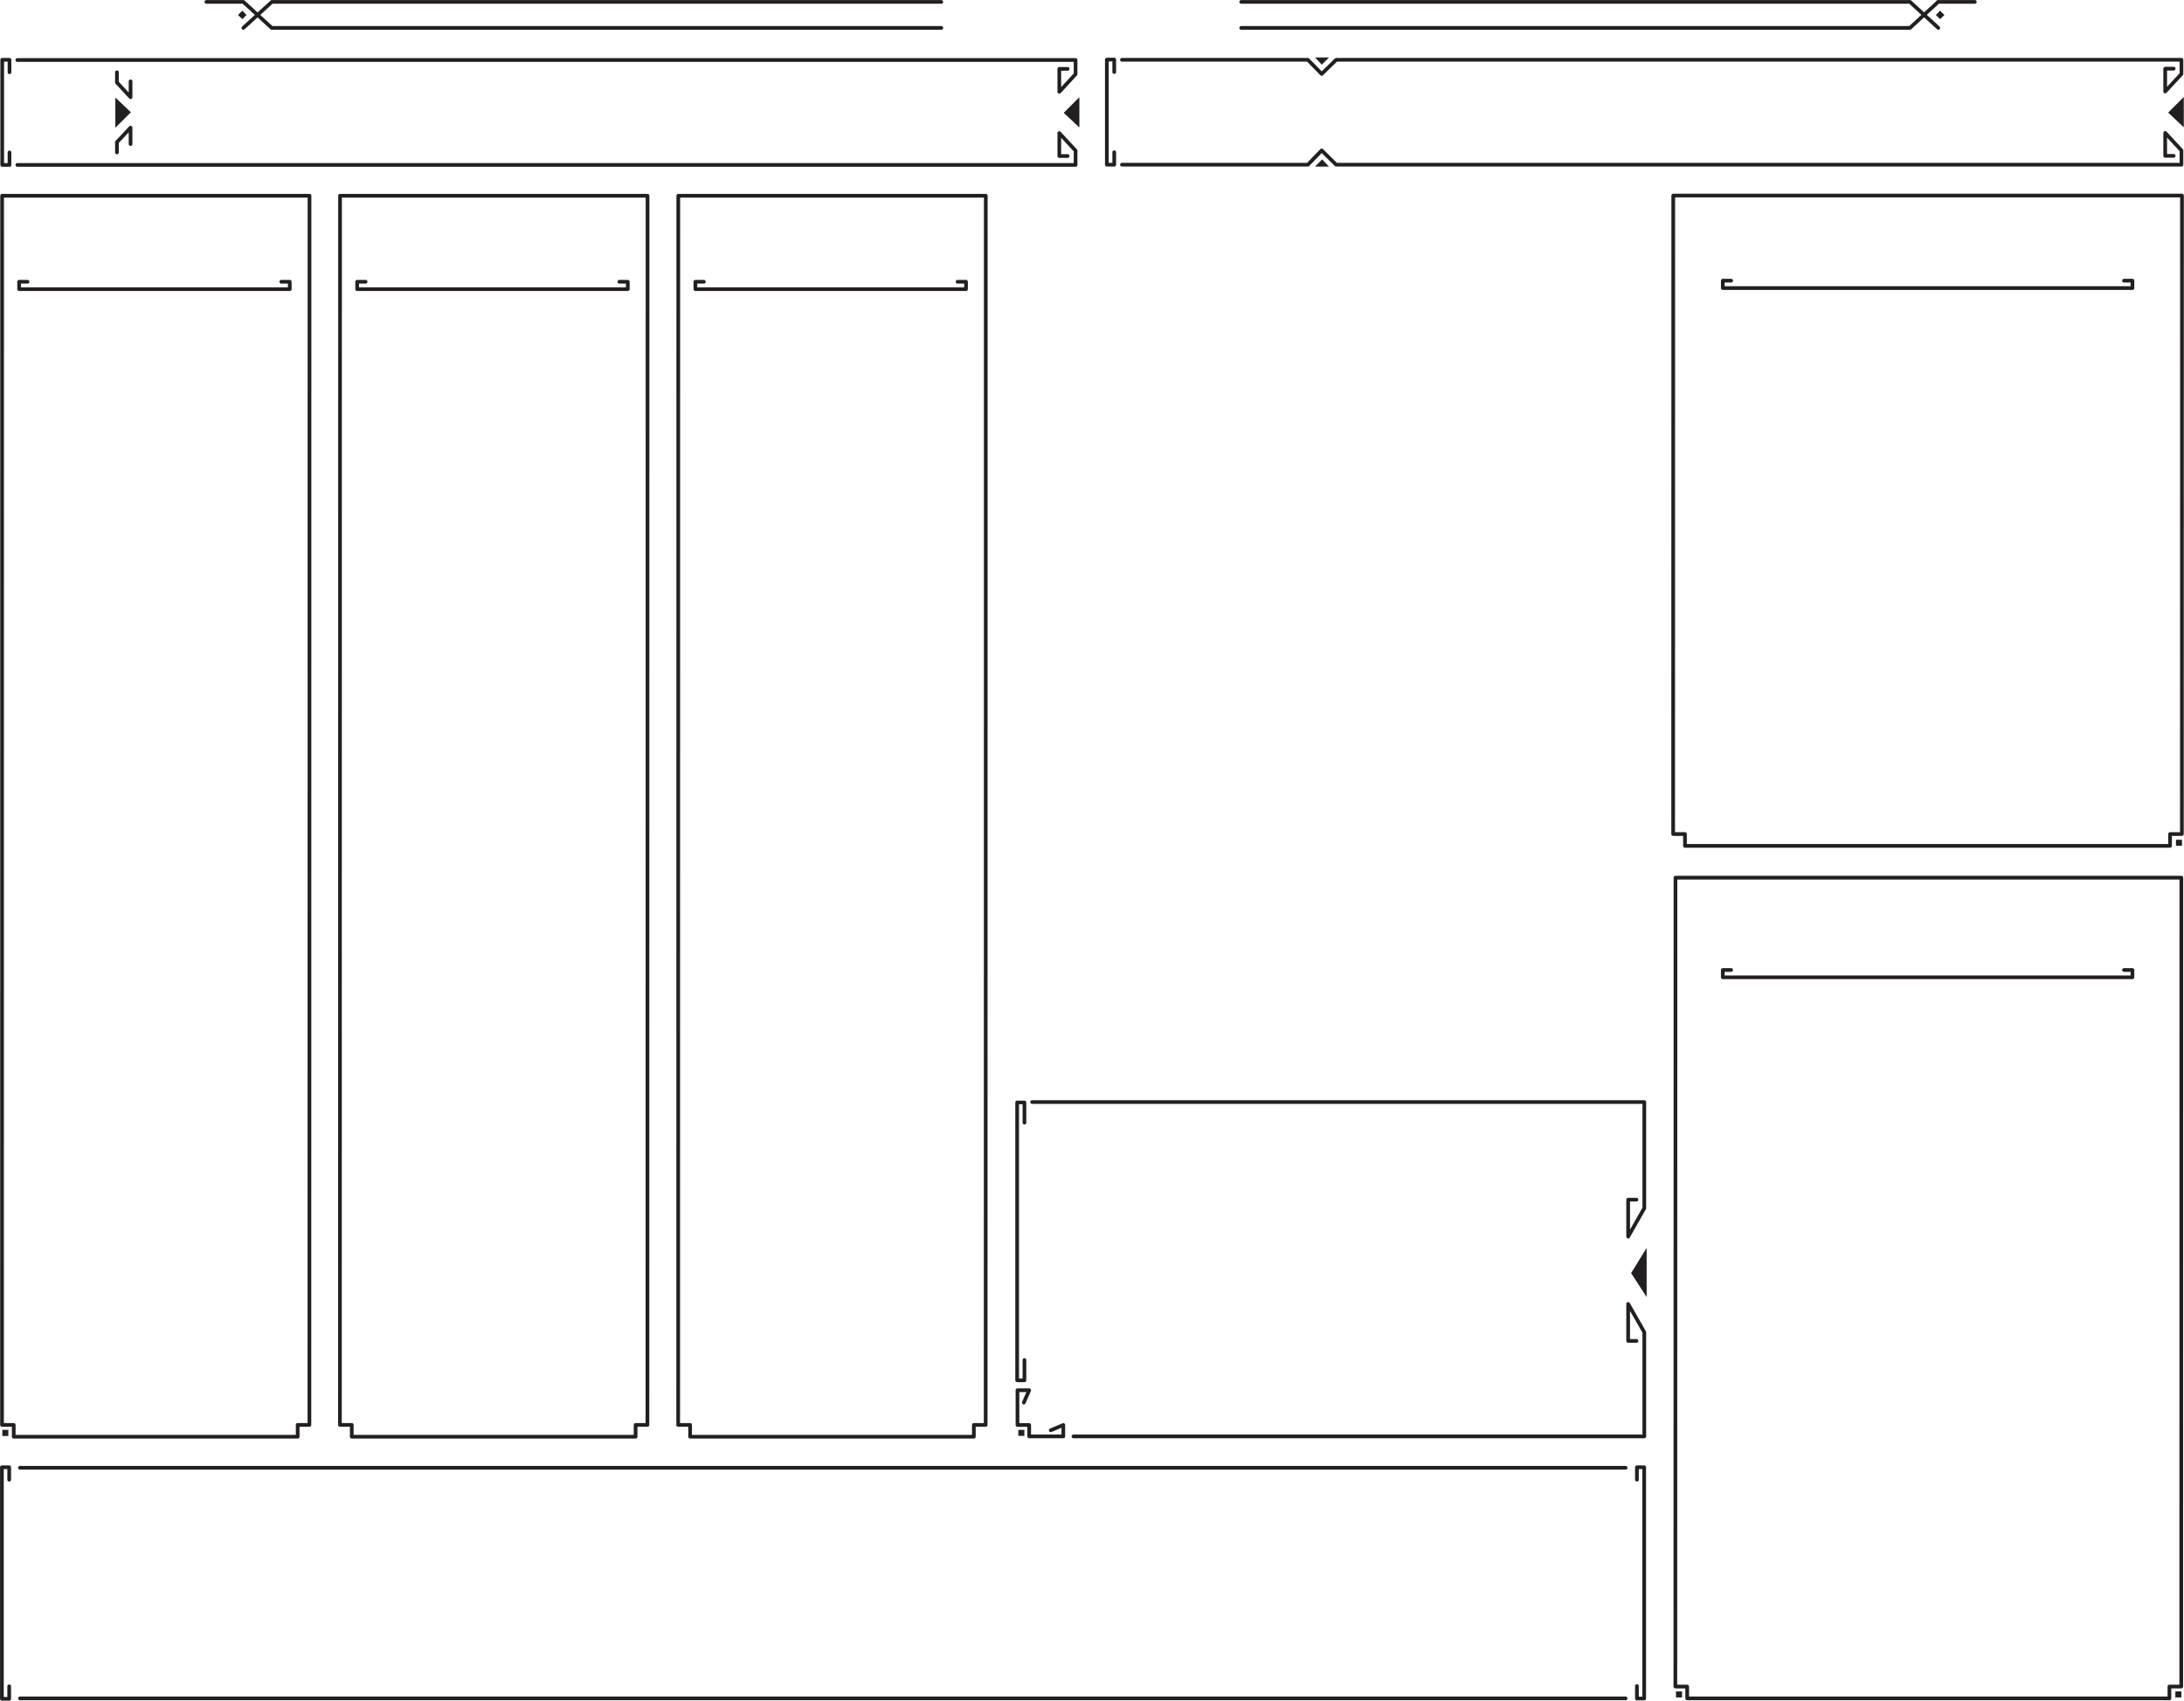 <?xml version="1.0" encoding="UTF-8" standalone="no"?>
<svg
   width="206.75mm"
   height="161mm"
   viewBox="0 0 206.75 161"
   version="1.1"
   id="svg7865"
   inkscape:version="1.2.2 (b0a8486541, 2022-12-01)"
   sodipodi:docname="party-sheet.svg"
   inkscape:export-filename="party-sheet.png"
   inkscape:export-xdpi="96"
   inkscape:export-ydpi="96"
   xmlns:inkscape="http://www.inkscape.org/namespaces/inkscape"
   xmlns:sodipodi="http://sodipodi.sourceforge.net/DTD/sodipodi-0.dtd"
   xmlns="http://www.w3.org/2000/svg"
   xmlns:svg="http://www.w3.org/2000/svg">
  <sodipodi:namedview
     id="namedview7867"
     pagecolor="#ffffff"
     bordercolor="#000000"
     borderopacity="0.25"
     inkscape:showpageshadow="true"
     inkscape:pageopacity="0.0"
     inkscape:pagecheckerboard="0"
     inkscape:deskcolor="#d1d1d1"
     inkscape:document-units="mm"
     showgrid="false"
     inkscape:zoom="0.98898724"
     inkscape:cx="407.99313"
     inkscape:cy="321.03549"
     inkscape:window-width="1854"
     inkscape:window-height="1011"
     inkscape:window-x="0"
     inkscape:window-y="0"
     inkscape:window-maximized="1"
     inkscape:current-layer="layer1"
     showborder="true"
     borderlayer="true" />
  <defs
     id="defs7862" />
  <g
     inkscape:label="Layer 1"
     inkscape:groupmode="layer"
     id="layer1"
     transform="translate(-35.856,-15.599)"
     style="display:inline">
    <path
       id="rect51"
       class="BoundingBox"
       style="fill:none"
       d="M 1936,0 H 8930 V 283 H 1936 Z"
       transform="matrix(0.01,0,0,0.01,35.856,15.599)" />
    <path
       fill="none"
       stroke="#231f20"
       stroke-width="35"
       stroke-linejoin="round"
       stroke-linecap="round"
       d="M 8911,264 H 2572 C 2467,167 2409,114 2304,18 h -350"
       id="path53"
       transform="matrix(0.01,0,0,0.01,35.856,15.599)" />
    <path
       id="rect58"
       class="BoundingBox"
       style="fill:none"
       d="M 2286,0 H 8930 V 283 H 2286 Z"
       transform="matrix(0.01,0,0,0.01,35.856,15.599)" />
    <path
       fill="none"
       stroke="#231f20"
       stroke-width="35"
       stroke-linejoin="round"
       stroke-linecap="round"
       d="M 2304,264 C 2409,168 2468,114 2573,18 H 8911"
       id="path60"
       transform="matrix(0.01,0,0,0.01,35.856,15.599)" />
    <path
       id="rect65"
       class="BoundingBox"
       style="fill:none"
       d="m 11732,0 h 6636 v 283 h -6636 z"
       transform="matrix(0.01,0,0,0.01,35.856,15.599)" />
    <path
       fill="none"
       stroke="#231f20"
       stroke-width="35"
       stroke-linejoin="round"
       stroke-linecap="round"
       d="m 11750,18 h 6331 c 104,96 163,150 268,246"
       id="path67"
       transform="matrix(0.01,0,0,0.01,35.856,15.599)" />
    <path
       id="rect72"
       class="BoundingBox"
       style="fill:none"
       d="m 2253,100 h 82 v 82 h -82 z"
       transform="matrix(0.01,0,0,0.01,35.856,15.599)" />
    <path
       fill="#231f20"
       stroke="none"
       d="m 2294,181 -41,-39 41,-41 40,41 z"
       id="path74"
       transform="matrix(0.01,0,0,0.01,35.856,15.599)" />
    <path
       id="rect79"
       class="BoundingBox"
       style="fill:none"
       d="m 18325,100 h 83 v 82 h -83 z"
       transform="matrix(0.01,0,0,0.01,35.856,15.599)" />
    <path
       fill="#231f20"
       stroke="none"
       d="m 18366,181 -40,-39 40,-41 41,41 z"
       id="path81"
       transform="matrix(0.01,0,0,0.01,35.856,15.599)" />
    <path
       id="rect86"
       class="BoundingBox"
       style="fill:none"
       d="m 11732,0 h 6982 v 283 h -6982 z"
       transform="matrix(0.01,0,0,0.01,35.856,15.599)" />
    <path
       fill="none"
       stroke="#231f20"
       stroke-width="35"
       stroke-linejoin="round"
       stroke-linecap="round"
       d="m 18695,18 h -350 3 c -104,96 -163,149 -267,246 h -6331"
       id="path88"
       transform="matrix(0.01,0,0,0.01,35.856,15.599)" />
    <path
       id="rect93"
       class="BoundingBox"
       style="fill:none"
       d="m 15842,8290 h 4827 v 7806 h -4827 z"
       transform="matrix(0.01,0,0,0.01,35.856,15.599)" />
    <path
       fill="none"
       stroke="#231f20"
       stroke-width="35"
       stroke-linejoin="round"
       stroke-linecap="round"
       d="m 20650,8308 h -4789 l -1,7657 h 112 v 112 h 4565 v -112 h 112 z"
       id="path95"
       transform="matrix(0.01,0,0,0.01,35.856,15.599)" />
    <path
       id="rect100"
       class="BoundingBox"
       style="fill:none"
       d="m 15866,16011 h 58 v 58 h -58 z"
       transform="matrix(0.01,0,0,0.01,35.856,15.599)" />
    <path
       fill="#231f20"
       stroke="none"
       d="m 15923,16068 h -57 v -57 h 57 z"
       id="path102"
       transform="matrix(0.01,0,0,0.01,35.856,15.599)" />
    <path
       id="rect107"
       class="BoundingBox"
       style="fill:none"
       d="m 20593,16011 h 58 v 58 h -58 z"
       transform="matrix(0.01,0,0,0.01,35.856,15.599)" />
    <path
       fill="#231f20"
       stroke="none"
       d="m 20593,16068 h 57 v -57 h -57 z"
       id="path109"
       transform="matrix(0.01,0,0,0.01,35.856,15.599)" />
    <path
       id="rect114"
       class="BoundingBox"
       style="fill:none"
       d="m 16291,2639 h 3915 v 107 h -3915 z"
       transform="matrix(0.01,0,0,0.01,35.856,15.599)" />
    <path
       fill="none"
       stroke="#231f20"
       stroke-width="35"
       stroke-linejoin="round"
       stroke-linecap="round"
       d="m 20107,2657 h 80 v 70 h -3878 v -70 h 79"
       id="path116"
       transform="matrix(0.01,0,0,0.01,35.856,15.599)" />
    <path
       id="rect121"
       class="BoundingBox"
       style="fill:none"
       d="m 15821,1833 h 4854 v 6193 h -4854 z"
       transform="matrix(0.01,0,0,0.01,35.856,15.599)" />
    <path
       fill="none"
       stroke="#231f20"
       stroke-width="35"
       stroke-linejoin="round"
       stroke-linecap="round"
       d="m 20656,1851 h -4816 l -1,6044 h 112 v 112 h 4592 v -112 h 112 z"
       id="path123"
       transform="matrix(0.01,0,0,0.01,35.856,15.599)" />
    <path
       id="rect128"
       class="BoundingBox"
       style="fill:none"
       d="m 20599,7949 h 58 v 58 h -58 z"
       transform="matrix(0.01,0,0,0.01,35.856,15.599)" />
    <path
       fill="#231f20"
       stroke="none"
       d="m 20599,8006 h 57 v -57 h -57 z"
       id="path130"
       transform="matrix(0.01,0,0,0.01,35.856,15.599)" />
    <path
       id="rect135"
       class="BoundingBox"
       style="fill:none"
       d="M 3,548 H 109 V 1580 H 3 Z"
       transform="matrix(0.01,0,0,0.01,35.856,15.599)" />
    <path
       fill="none"
       stroke="#231f20"
       stroke-width="35"
       stroke-linejoin="round"
       stroke-linecap="round"
       d="m 90,1443 v 118 H 21 V 566 h 69 v 118"
       id="path137"
       transform="matrix(0.01,0,0,0.01,35.856,15.599)" />
    <path
       id="rect142"
       class="BoundingBox"
       style="fill:none"
       d="m 146,1242 h 10055 v 338 H 146 Z"
       transform="matrix(0.01,0,0,0.01,35.856,15.599)" />
    <path
       fill="none"
       stroke="#231f20"
       stroke-width="35"
       stroke-linejoin="round"
       stroke-linecap="round"
       d="m 164,1561 h 10018 v -135 l -154,-166 v 217 h 79"
       id="path144"
       transform="matrix(0.01,0,0,0.01,35.856,15.599)" />
    <path
       id="rect149"
       class="BoundingBox"
       style="fill:none"
       d="M 146,550 H 10201 V 888 H 146 Z"
       transform="matrix(0.01,0,0,0.01,35.856,15.599)" />
    <path
       fill="none"
       stroke="#231f20"
       stroke-width="35"
       stroke-linejoin="round"
       stroke-linecap="round"
       d="m 164,568 h 10018 v 134 l -154,167 V 652 h 79"
       id="path151"
       transform="matrix(0.01,0,0,0.01,35.856,15.599)" />
    <path
       id="rect156"
       class="BoundingBox"
       style="fill:none"
       d="m 10070,920 h 149 v 288 h -149 z"
       transform="matrix(0.01,0,0,0.01,35.856,15.599)" />
    <path
       fill="#231f20"
       stroke="none"
       d="M 10218,1207 V 920 l -148,148 z"
       id="path158"
       transform="matrix(0.01,0,0,0.01,35.856,15.599)" />
    <path
       id="rect163"
       class="BoundingBox"
       style="fill:none"
       d="m 1092,922 h 148 v 288 h -148 z"
       transform="matrix(0.01,0,0,0.01,35.856,15.599)" />
    <path
       fill="#231f20"
       stroke="none"
       d="m 1092,923 v 286 l 147,-146 z"
       id="path165"
       transform="matrix(0.01,0,0,0.01,35.856,15.599)" />
    <path
       id="rect170"
       class="BoundingBox"
       style="fill:none"
       d="m 1089,1190 h 166 v 272 h -166 z"
       transform="matrix(0.01,0,0,0.01,35.856,15.599)" />
    <path
       fill="none"
       stroke="#231f20"
       stroke-width="35"
       stroke-linejoin="round"
       stroke-linecap="round"
       d="m 1107,1443 v -97 l 129,-138 v 156"
       id="path172"
       transform="matrix(0.01,0,0,0.01,35.856,15.599)" />
    <path
       id="rect177"
       class="BoundingBox"
       style="fill:none"
       d="m 1089,666 h 166 v 273 h -166 z"
       transform="matrix(0.01,0,0,0.01,35.856,15.599)" />
    <path
       fill="none"
       stroke="#231f20"
       stroke-width="35"
       stroke-linejoin="round"
       stroke-linecap="round"
       d="m 1107,684 v 97 l 129,139 V 770"
       id="path179"
       transform="matrix(0.01,0,0,0.01,35.856,15.599)" />
    <path
       id="rect184"
       class="BoundingBox"
       style="fill:none"
       d="M 1,1835 H 2949 V 13619 H 1 Z"
       transform="matrix(0.01,0,0,0.01,35.856,15.599)" />
    <path
       fill="none"
       stroke="#231f20"
       stroke-width="35"
       stroke-linejoin="round"
       stroke-linecap="round"
       d="M 2930,1853 H 20 l -1,11635 h 111 v 112 h 2688 v -112 h 111 z"
       id="path186"
       transform="matrix(0.01,0,0,0.01,35.856,15.599)" />
    <path
       id="rect191"
       class="BoundingBox"
       style="fill:none"
       d="m 22,13534 h 59 v 60 H 22 Z"
       transform="matrix(0.01,0,0,0.01,35.856,15.599)" />
    <path
       fill="#231f20"
       stroke="none"
       d="M 79,13593 H 22 v -58 h 57 z"
       id="path193"
       transform="matrix(0.01,0,0,0.01,35.856,15.599)" />
    <path
       id="rect198"
       class="BoundingBox"
       style="fill:none"
       d="m 163,2649 h 2599 v 107 H 163 Z"
       transform="matrix(0.01,0,0,0.01,35.856,15.599)" />
    <path
       fill="none"
       stroke="#231f20"
       stroke-width="35"
       stroke-linejoin="round"
       stroke-linecap="round"
       d="m 2663,2667 h 80 v 70 H 181 v -70 h 80"
       id="path200"
       transform="matrix(0.01,0,0,0.01,35.856,15.599)" />
    <path
       id="rect205"
       class="BoundingBox"
       style="fill:none"
       d="M 3200,1835 H 6149 V 13619 H 3200 Z"
       transform="matrix(0.01,0,0,0.01,35.856,15.599)" />
    <path
       fill="none"
       stroke="#231f20"
       stroke-width="35"
       stroke-linejoin="round"
       stroke-linecap="round"
       d="M 6130,1853 H 3219 l -1,11635 h 112 v 112 h 2687 v -112 h 112 z"
       id="path207"
       transform="matrix(0.01,0,0,0.01,35.856,15.599)" />
    <path
       id="rect212"
       class="BoundingBox"
       style="fill:none"
       d="m 3363,2649 h 2599 v 107 H 3363 Z"
       transform="matrix(0.01,0,0,0.01,35.856,15.599)" />
    <path
       fill="none"
       stroke="#231f20"
       stroke-width="35"
       stroke-linejoin="round"
       stroke-linecap="round"
       d="m 5863,2667 h 80 v 70 H 3381 v -70 h 80"
       id="path214"
       transform="matrix(0.01,0,0,0.01,35.856,15.599)" />
    <path
       id="rect219"
       class="BoundingBox"
       style="fill:none"
       d="M 6402,1835 H 9351 V 13619 H 6402 Z"
       transform="matrix(0.01,0,0,0.01,35.856,15.599)" />
    <path
       fill="none"
       stroke="#231f20"
       stroke-width="35"
       stroke-linejoin="round"
       stroke-linecap="round"
       d="M 9332,1853 H 6421 l -1,11635 h 113 v 112 h 2686 v -112 h 112 z"
       id="path221"
       transform="matrix(0.01,0,0,0.01,35.856,15.599)" />
    <path
       id="rect226"
       class="BoundingBox"
       style="fill:none"
       d="m 6565,2649 h 2599 v 107 H 6565 Z"
       transform="matrix(0.01,0,0,0.01,35.856,15.599)" />
    <path
       fill="none"
       stroke="#231f20"
       stroke-width="35"
       stroke-linejoin="round"
       stroke-linecap="round"
       d="m 9065,2667 h 80 v 70 H 6583 v -70 h 80"
       id="path228"
       transform="matrix(0.01,0,0,0.01,35.856,15.599)" />
    <path
       id="rect254"
       class="BoundingBox"
       style="fill:none"
       d="m 171,13876 h 15237 v 37 H 171 Z"
       transform="matrix(0.01,0,0,0.01,35.856,15.599)" />
    <path
       fill="none"
       stroke="#231f20"
       stroke-width="35"
       stroke-linejoin="round"
       stroke-linecap="round"
       d="M 189,13894 H 15389"
       id="path256"
       transform="matrix(0.01,0,0,0.01,35.856,15.599)" />
    <path
       id="rect261"
       class="BoundingBox"
       style="fill:none"
       d="m 171,16059 h 15237 v 37 H 171 Z"
       transform="matrix(0.01,0,0,0.01,35.856,15.599)" />
    <path
       fill="none"
       stroke="#231f20"
       stroke-width="35"
       stroke-linejoin="round"
       stroke-linecap="round"
       d="M 189,16077 H 15389"
       id="path263"
       transform="matrix(0.01,0,0,0.01,35.856,15.599)" />
    <path
       id="rect268"
       class="BoundingBox"
       style="fill:none"
       d="m 0,13871 h 106 v 2229 H 0 Z"
       transform="matrix(0.01,0,0,0.01,35.856,15.599)" />
    <path
       fill="none"
       stroke="#231f20"
       stroke-width="35"
       stroke-linejoin="round"
       stroke-linecap="round"
       d="m 87,15963 v 118 H 18 v -2192 h 69 v 118"
       id="path270"
       transform="matrix(0.01,0,0,0.01,35.856,15.599)" />
    <path
       id="rect275"
       class="BoundingBox"
       style="fill:none"
       d="m 15478,13871 h 106 v 2226 h -106 z"
       transform="matrix(0.01,0,0,0.01,35.856,15.599)" />
    <path
       fill="none"
       stroke="#231f20"
       stroke-width="35"
       stroke-linejoin="round"
       stroke-linecap="round"
       d="m 15496,15960 v 118 h 69 v -2189 h -69 v 118"
       id="path277"
       transform="matrix(0.01,0,0,0.01,35.856,15.599)" />
    <path
       id="rect289"
       class="BoundingBox"
       style="fill:none"
       d="m 10460,546 h 107 v 1032 h -107 z"
       transform="matrix(0.01,0,0,0.01,35.856,15.599)" />
    <path
       fill="none"
       stroke="#231f20"
       stroke-width="35"
       stroke-linejoin="round"
       stroke-linecap="round"
       d="m 10548,1441 v 118 h -70 V 564 h 70 v 118"
       id="path291"
       transform="matrix(0.01,0,0,0.01,35.856,15.599)" />
    <path
       id="rect296"
       class="BoundingBox"
       style="fill:none"
       d="m 10603,1240 h 10067 v 338 H 10603 Z"
       transform="matrix(0.01,0,0,0.01,35.856,15.599)" />
    <path
       fill="none"
       stroke="#231f20"
       stroke-width="35"
       stroke-linejoin="round"
       stroke-linecap="round"
       d="m 10621,1559 h 1760 l 131,-135 137,135 h 8002 v -135 l -154,-166 v 217 h 80"
       id="path298"
       transform="matrix(0.01,0,0,0.01,35.856,15.599)" />
    <path
       id="rect303"
       class="BoundingBox"
       style="fill:none"
       d="M 10603,548 H 20670 V 885 H 10603 Z"
       transform="matrix(0.01,0,0,0.01,35.856,15.599)" />
    <path
       fill="none"
       stroke="#231f20"
       stroke-width="35"
       stroke-linejoin="round"
       stroke-linecap="round"
       d="m 10621,566 h 1760 l 131,134 137,-134 h 8002 v 134 l -154,166 V 650 h 80"
       id="path305"
       transform="matrix(0.01,0,0,0.01,35.856,15.599)" />
    <path
       id="rect310"
       class="BoundingBox"
       style="fill:none"
       d="m 12448,544 h 134 v 69 h -134 z"
       transform="matrix(0.01,0,0,0.01,35.856,15.599)" />
    <path
       fill="#231f20"
       stroke="none"
       d="m 12449,544 h 132 l -68,68 z"
       id="path312"
       transform="matrix(0.01,0,0,0.01,35.856,15.599)" />
    <path
       id="rect317"
       class="BoundingBox"
       style="fill:none"
       d="m 12448,1509 h 134 v 70 h -134 z"
       transform="matrix(0.01,0,0,0.01,35.856,15.599)" />
    <path
       fill="#231f20"
       stroke="none"
       d="m 12581,1577 h -132 l 67,-68 z"
       id="path319"
       transform="matrix(0.01,0,0,0.01,35.856,15.599)" />
    <path
       id="rect324"
       class="BoundingBox"
       style="fill:none"
       d="m 20524,918 h 150 v 288 h -150 z"
       transform="matrix(0.01,0,0,0.01,35.856,15.599)" />
    <path
       fill="#231f20"
       stroke="none"
       d="M 20673,1205 V 918 l -148,148 z"
       id="path326"
       transform="matrix(0.01,0,0,0.01,35.856,15.599)" />
    <path
       id="rect331"
       class="BoundingBox"
       style="fill:none"
       d="m 9611,10418 h 106 v 2667 h -106 z"
       transform="matrix(0.01,0,0,0.01,35.856,15.599)" />
    <path
       fill="none"
       stroke="#231f20"
       stroke-width="35"
       stroke-linejoin="round"
       stroke-linecap="round"
       d="m 9698,12874 v 192 h -69 v -2630 h 69 v 191"
       id="path333"
       transform="matrix(0.01,0,0,0.01,35.856,15.599)" />
    <path
       id="rect338"
       class="BoundingBox"
       style="fill:none"
       d="m 10144,12325 h 5441 v 1291 h -5441 z"
       transform="matrix(0.01,0,0,0.01,35.856,15.599)" />
    <path
       fill="none"
       stroke="#231f20"
       stroke-width="35"
       stroke-linejoin="round"
       stroke-linecap="round"
       d="m 10162,13597 h 5404 v -986 l -153,-268 v 350 h 79"
       id="path340"
       transform="matrix(0.01,0,0,0.01,35.856,15.599)" />
    <path
       id="rect345"
       class="BoundingBox"
       style="fill:none"
       d="m 9753,10414 h 5832 v 1311 H 9753 Z"
       transform="matrix(0.01,0,0,0.01,35.856,15.599)" />
    <path
       fill="none"
       stroke="#231f20"
       stroke-width="35"
       stroke-linejoin="round"
       stroke-linecap="round"
       d="m 9771,10432 h 5795 v 1005 l -153,269 v -350 h 79"
       id="path347"
       transform="matrix(0.01,0,0,0.01,35.856,15.599)" />
    <path
       id="rect352"
       class="BoundingBox"
       style="fill:none"
       d="m 15441,11813 h 148 v 466 h -148 z"
       transform="matrix(0.01,0,0,0.01,35.856,15.599)" />
    <path
       fill="#231f20"
       stroke="none"
       d="m 15588,12278 v -465 l -147,238 z"
       id="path354"
       transform="matrix(0.01,0,0,0.01,35.856,15.599)" />
    <path
       id="rect359"
       class="BoundingBox"
       style="fill:none"
       d="m 9614,13142 h 471 v 474 h -471 z"
       transform="matrix(0.01,0,0,0.01,35.856,15.599)" />
    <path
       fill="none"
       stroke="#231f20"
       stroke-width="35"
       stroke-linejoin="round"
       stroke-linecap="round"
       d="m 9947,13539 119,-50 v 108 h -323 v -108 h -111 v -329 h 111 l -51,117"
       id="path361"
       transform="matrix(0.01,0,0,0.01,35.856,15.599)" />
    <path
       id="rect366"
       class="BoundingBox"
       style="fill:none"
       d="m 9640,13535 h 58 v 58 h -58 z"
       transform="matrix(0.01,0,0,0.01,35.856,15.599)" />
    <path
       fill="#231f20"
       stroke="none"
       d="m 9697,13592 h -57 v -57 h 57 z"
       id="path368"
       transform="matrix(0.01,0,0,0.01,35.856,15.599)" />
    <path
       id="rect373"
       class="BoundingBox"
       style="fill:none"
       d="m 16291,9164 h 3915 v 106 h -3915 z"
       transform="matrix(0.01,0,0,0.01,35.856,15.599)" />
    <path
       fill="none"
       stroke="#231f20"
       stroke-width="35"
       stroke-linejoin="round"
       stroke-linecap="round"
       d="m 20107,9182 h 80 v 69 h -3878 v -69 h 79"
       id="path375"
       transform="matrix(0.01,0,0,0.01,35.856,15.599)" />
  </g>
</svg>
